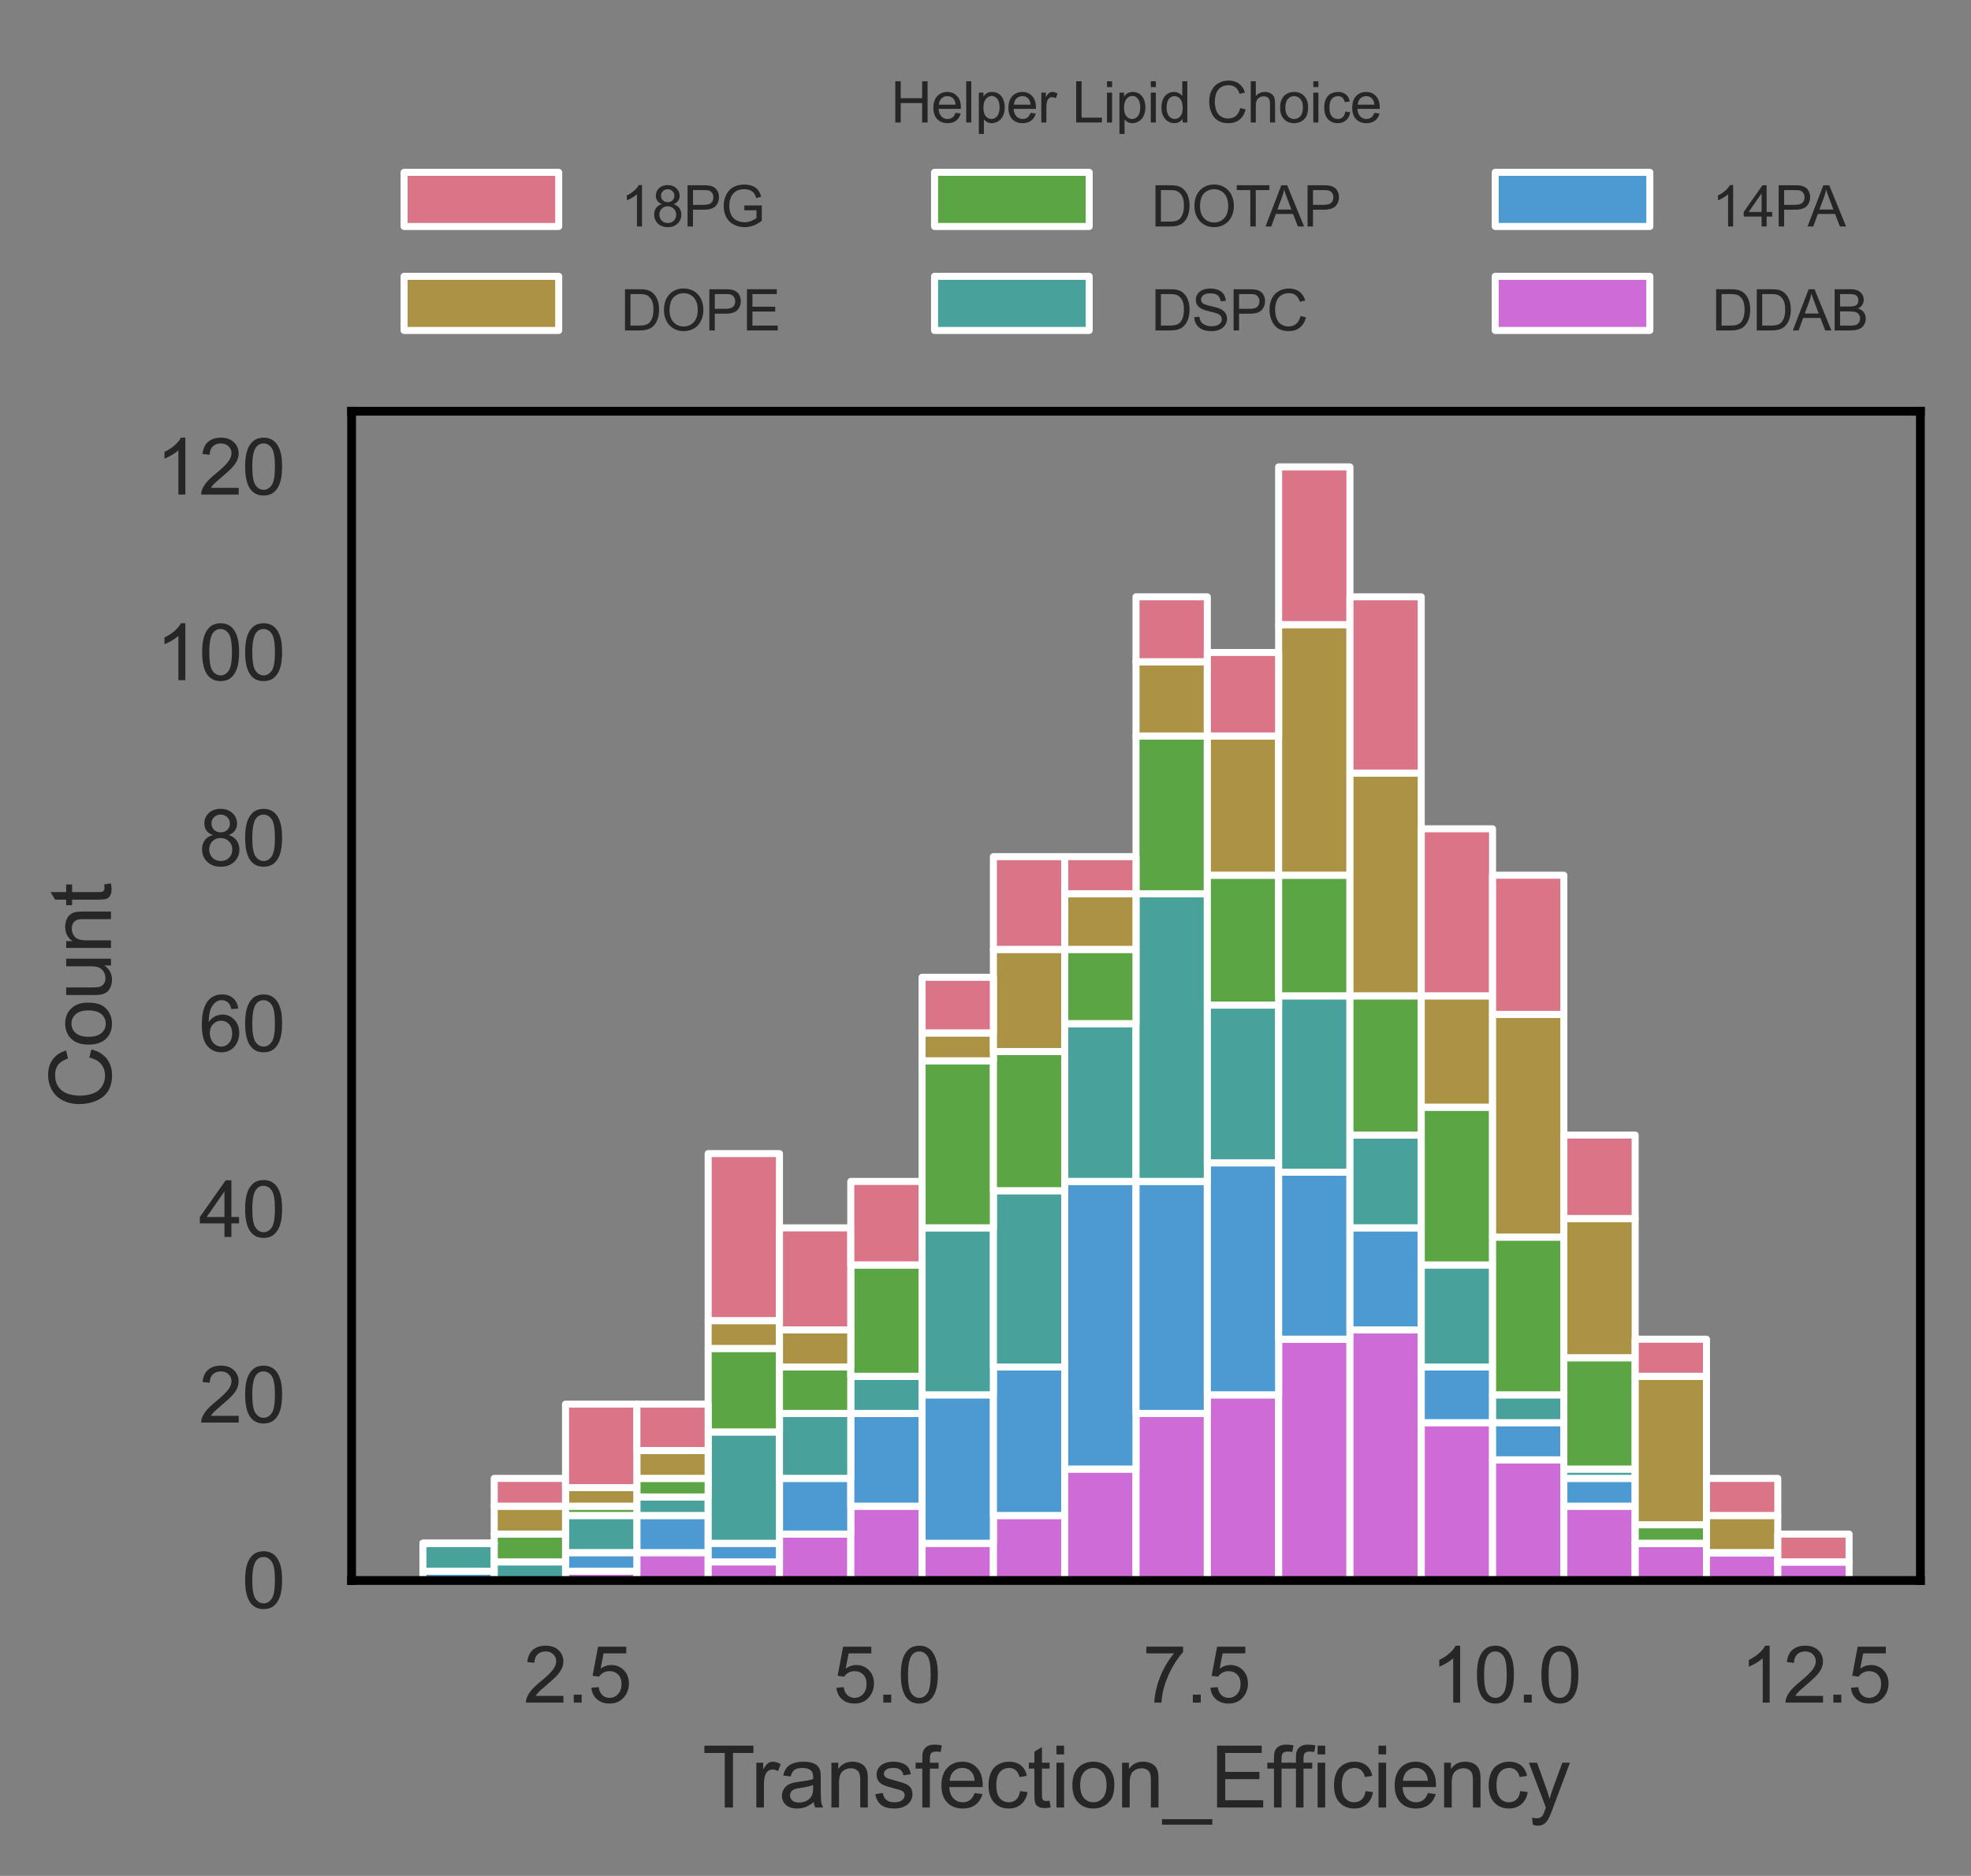 <?xml version="1.0" encoding="utf-8" standalone="no"?>
<!DOCTYPE svg PUBLIC "-//W3C//DTD SVG 1.1//EN"
  "http://www.w3.org/Graphics/SVG/1.1/DTD/svg11.dtd">
<svg xmlns:xlink="http://www.w3.org/1999/xlink" width="280.425pt" height="266.835pt" viewBox="0 0 280.425 266.835" xmlns="http://www.w3.org/2000/svg" version="1.1">
 <rect x="0" y="0" width="280.425" height="266.835" fill="#808080" stroke="none"/>
 <defs>
  <style type="text/css">*{stroke-linejoin: round; stroke-linecap: butt}</style>
 </defs>
 <g id="figure_1">
  <g id="patch_1">
   <path d="M 0 266.835 
L 280.425 266.835 
L 280.425 0 
L 0 0 
L 0 266.835 
z
" style="fill: none"/>
  </g>
  <g id="axes_1">
   <g id="patch_2">
    <path d="M 50.025 224.814 
L 273.225 224.814 
L 273.225 58.494 
L 50.025 58.494 
L 50.025 224.814 
z
" style="fill: none"/>
   </g>
   <g id="matplotlib.axis_1">
    <g id="xtick_1">
     <g id="text_1">
      <!-- 2.5 -->
      <g style="fill: #262626" transform="translate(74.492 242.187) scale(0.11 -0.11)">
       <defs>
        <path id="ArialMT-32" d="M 3222 541 
L 3222 0 
L 194 0 
Q 188 203 259 391 
Q 375 700 629 1000 
Q 884 1300 1366 1694 
Q 2113 2306 2375 2664 
Q 2638 3022 2638 3341 
Q 2638 3675 2398 3904 
Q 2159 4134 1775 4134 
Q 1369 4134 1125 3890 
Q 881 3647 878 3216 
L 300 3275 
Q 359 3922 746 4261 
Q 1134 4600 1788 4600 
Q 2447 4600 2831 4234 
Q 3216 3869 3216 3328 
Q 3216 3053 3103 2787 
Q 2991 2522 2730 2228 
Q 2469 1934 1863 1422 
Q 1356 997 1212 845 
Q 1069 694 975 541 
L 3222 541 
z
" transform="scale(0.016)"/>
        <path id="ArialMT-2e" d="M 581 0 
L 581 641 
L 1222 641 
L 1222 0 
L 581 0 
z
" transform="scale(0.016)"/>
        <path id="ArialMT-35" d="M 266 1200 
L 856 1250 
Q 922 819 1161 601 
Q 1400 384 1738 384 
Q 2144 384 2425 690 
Q 2706 997 2706 1503 
Q 2706 1984 2436 2262 
Q 2166 2541 1728 2541 
Q 1456 2541 1237 2417 
Q 1019 2294 894 2097 
L 366 2166 
L 809 4519 
L 3088 4519 
L 3088 3981 
L 1259 3981 
L 1013 2750 
Q 1425 3038 1878 3038 
Q 2478 3038 2890 2622 
Q 3303 2206 3303 1553 
Q 3303 931 2941 478 
Q 2500 -78 1738 -78 
Q 1113 -78 717 272 
Q 322 622 266 1200 
z
" transform="scale(0.016)"/>
       </defs>
       <use xlink:href="#ArialMT-32"/>
       <use xlink:href="#ArialMT-2e" x="55.615"/>
       <use xlink:href="#ArialMT-35" x="83.398"/>
      </g>
     </g>
    </g>
    <g id="xtick_2">
     <g id="text_2">
      <!-- 5.0 -->
      <g style="fill: #262626" transform="translate(118.53 242.187) scale(0.11 -0.11)">
       <defs>
        <path id="ArialMT-30" d="M 266 2259 
Q 266 3072 433 3567 
Q 600 4063 929 4331 
Q 1259 4600 1759 4600 
Q 2128 4600 2406 4451 
Q 2684 4303 2865 4023 
Q 3047 3744 3150 3342 
Q 3253 2941 3253 2259 
Q 3253 1453 3087 958 
Q 2922 463 2592 192 
Q 2263 -78 1759 -78 
Q 1097 -78 719 397 
Q 266 969 266 2259 
z
M 844 2259 
Q 844 1131 1108 757 
Q 1372 384 1759 384 
Q 2147 384 2411 759 
Q 2675 1134 2675 2259 
Q 2675 3391 2411 3762 
Q 2147 4134 1753 4134 
Q 1366 4134 1134 3806 
Q 844 3388 844 2259 
z
" transform="scale(0.016)"/>
       </defs>
       <use xlink:href="#ArialMT-35"/>
       <use xlink:href="#ArialMT-2e" x="55.615"/>
       <use xlink:href="#ArialMT-30" x="83.398"/>
      </g>
     </g>
    </g>
    <g id="xtick_3">
     <g id="text_3">
      <!-- 7.5 -->
      <g style="fill: #262626" transform="translate(162.568 242.187) scale(0.11 -0.11)">
       <defs>
        <path id="ArialMT-37" d="M 303 3981 
L 303 4522 
L 3269 4522 
L 3269 4084 
Q 2831 3619 2401 2847 
Q 1972 2075 1738 1259 
Q 1569 684 1522 0 
L 944 0 
Q 953 541 1156 1306 
Q 1359 2072 1739 2783 
Q 2119 3494 2547 3981 
L 303 3981 
z
" transform="scale(0.016)"/>
       </defs>
       <use xlink:href="#ArialMT-37"/>
       <use xlink:href="#ArialMT-2e" x="55.615"/>
       <use xlink:href="#ArialMT-35" x="83.398"/>
      </g>
     </g>
    </g>
    <g id="xtick_4">
     <g id="text_4">
      <!-- 10.0 -->
      <g style="fill: #262626" transform="translate(203.547 242.187) scale(0.11 -0.11)">
       <defs>
        <path id="ArialMT-31" d="M 2384 0 
L 1822 0 
L 1822 3584 
Q 1619 3391 1289 3197 
Q 959 3003 697 2906 
L 697 3450 
Q 1169 3672 1522 3987 
Q 1875 4303 2022 4600 
L 2384 4600 
L 2384 0 
z
" transform="scale(0.016)"/>
       </defs>
       <use xlink:href="#ArialMT-31"/>
       <use xlink:href="#ArialMT-30" x="55.615"/>
       <use xlink:href="#ArialMT-2e" x="111.23"/>
       <use xlink:href="#ArialMT-30" x="139.014"/>
      </g>
     </g>
    </g>
    <g id="xtick_5">
     <g id="text_5">
      <!-- 12.5 -->
      <g style="fill: #262626" transform="translate(247.585 242.187) scale(0.11 -0.11)">
       <use xlink:href="#ArialMT-31"/>
       <use xlink:href="#ArialMT-32" x="55.615"/>
       <use xlink:href="#ArialMT-2e" x="111.23"/>
       <use xlink:href="#ArialMT-35" x="139.014"/>
      </g>
     </g>
    </g>
    <g id="text_6">
     <!-- Transfection_Efficiency -->
     <g style="fill: #262626" transform="translate(99.931 257.109) scale(0.12 -0.12)">
      <defs>
       <path id="ArialMT-54" d="M 1659 0 
L 1659 4041 
L 150 4041 
L 150 4581 
L 3781 4581 
L 3781 4041 
L 2266 4041 
L 2266 0 
L 1659 0 
z
" transform="scale(0.016)"/>
       <path id="ArialMT-72" d="M 416 0 
L 416 3319 
L 922 3319 
L 922 2816 
Q 1116 3169 1280 3281 
Q 1444 3394 1641 3394 
Q 1925 3394 2219 3213 
L 2025 2691 
Q 1819 2813 1613 2813 
Q 1428 2813 1281 2702 
Q 1134 2591 1072 2394 
Q 978 2094 978 1738 
L 978 0 
L 416 0 
z
" transform="scale(0.016)"/>
       <path id="ArialMT-61" d="M 2588 409 
Q 2275 144 1986 34 
Q 1697 -75 1366 -75 
Q 819 -75 525 192 
Q 231 459 231 875 
Q 231 1119 342 1320 
Q 453 1522 633 1644 
Q 813 1766 1038 1828 
Q 1203 1872 1538 1913 
Q 2219 1994 2541 2106 
Q 2544 2222 2544 2253 
Q 2544 2597 2384 2738 
Q 2169 2928 1744 2928 
Q 1347 2928 1158 2789 
Q 969 2650 878 2297 
L 328 2372 
Q 403 2725 575 2942 
Q 747 3159 1072 3276 
Q 1397 3394 1825 3394 
Q 2250 3394 2515 3294 
Q 2781 3194 2906 3042 
Q 3031 2891 3081 2659 
Q 3109 2516 3109 2141 
L 3109 1391 
Q 3109 606 3145 398 
Q 3181 191 3288 0 
L 2700 0 
Q 2613 175 2588 409 
z
M 2541 1666 
Q 2234 1541 1622 1453 
Q 1275 1403 1131 1340 
Q 988 1278 909 1158 
Q 831 1038 831 891 
Q 831 666 1001 516 
Q 1172 366 1500 366 
Q 1825 366 2078 508 
Q 2331 650 2450 897 
Q 2541 1088 2541 1459 
L 2541 1666 
z
" transform="scale(0.016)"/>
       <path id="ArialMT-6e" d="M 422 0 
L 422 3319 
L 928 3319 
L 928 2847 
Q 1294 3394 1984 3394 
Q 2284 3394 2536 3286 
Q 2788 3178 2913 3003 
Q 3038 2828 3088 2588 
Q 3119 2431 3119 2041 
L 3119 0 
L 2556 0 
L 2556 2019 
Q 2556 2363 2490 2533 
Q 2425 2703 2258 2804 
Q 2091 2906 1866 2906 
Q 1506 2906 1245 2678 
Q 984 2450 984 1813 
L 984 0 
L 422 0 
z
" transform="scale(0.016)"/>
       <path id="ArialMT-73" d="M 197 991 
L 753 1078 
Q 800 744 1014 566 
Q 1228 388 1613 388 
Q 2000 388 2187 545 
Q 2375 703 2375 916 
Q 2375 1106 2209 1216 
Q 2094 1291 1634 1406 
Q 1016 1563 777 1677 
Q 538 1791 414 1992 
Q 291 2194 291 2438 
Q 291 2659 392 2848 
Q 494 3038 669 3163 
Q 800 3259 1026 3326 
Q 1253 3394 1513 3394 
Q 1903 3394 2198 3281 
Q 2494 3169 2634 2976 
Q 2775 2784 2828 2463 
L 2278 2388 
Q 2241 2644 2061 2787 
Q 1881 2931 1553 2931 
Q 1166 2931 1000 2803 
Q 834 2675 834 2503 
Q 834 2394 903 2306 
Q 972 2216 1119 2156 
Q 1203 2125 1616 2013 
Q 2213 1853 2448 1751 
Q 2684 1650 2818 1456 
Q 2953 1263 2953 975 
Q 2953 694 2789 445 
Q 2625 197 2315 61 
Q 2006 -75 1616 -75 
Q 969 -75 630 194 
Q 291 463 197 991 
z
" transform="scale(0.016)"/>
       <path id="ArialMT-66" d="M 556 0 
L 556 2881 
L 59 2881 
L 59 3319 
L 556 3319 
L 556 3672 
Q 556 4006 616 4169 
Q 697 4388 901 4523 
Q 1106 4659 1475 4659 
Q 1713 4659 2000 4603 
L 1916 4113 
Q 1741 4144 1584 4144 
Q 1328 4144 1222 4034 
Q 1116 3925 1116 3625 
L 1116 3319 
L 1763 3319 
L 1763 2881 
L 1116 2881 
L 1116 0 
L 556 0 
z
" transform="scale(0.016)"/>
       <path id="ArialMT-65" d="M 2694 1069 
L 3275 997 
Q 3138 488 2766 206 
Q 2394 -75 1816 -75 
Q 1088 -75 661 373 
Q 234 822 234 1631 
Q 234 2469 665 2931 
Q 1097 3394 1784 3394 
Q 2450 3394 2872 2941 
Q 3294 2488 3294 1666 
Q 3294 1616 3291 1516 
L 816 1516 
Q 847 969 1125 678 
Q 1403 388 1819 388 
Q 2128 388 2347 550 
Q 2566 713 2694 1069 
z
M 847 1978 
L 2700 1978 
Q 2663 2397 2488 2606 
Q 2219 2931 1791 2931 
Q 1403 2931 1139 2672 
Q 875 2413 847 1978 
z
" transform="scale(0.016)"/>
       <path id="ArialMT-63" d="M 2588 1216 
L 3141 1144 
Q 3050 572 2676 248 
Q 2303 -75 1759 -75 
Q 1078 -75 664 370 
Q 250 816 250 1647 
Q 250 2184 428 2587 
Q 606 2991 970 3192 
Q 1334 3394 1763 3394 
Q 2303 3394 2647 3120 
Q 2991 2847 3088 2344 
L 2541 2259 
Q 2463 2594 2264 2762 
Q 2066 2931 1784 2931 
Q 1359 2931 1093 2626 
Q 828 2322 828 1663 
Q 828 994 1084 691 
Q 1341 388 1753 388 
Q 2084 388 2306 591 
Q 2528 794 2588 1216 
z
" transform="scale(0.016)"/>
       <path id="ArialMT-74" d="M 1650 503 
L 1731 6 
Q 1494 -44 1306 -44 
Q 1000 -44 831 53 
Q 663 150 594 308 
Q 525 466 525 972 
L 525 2881 
L 113 2881 
L 113 3319 
L 525 3319 
L 525 4141 
L 1084 4478 
L 1084 3319 
L 1650 3319 
L 1650 2881 
L 1084 2881 
L 1084 941 
Q 1084 700 1114 631 
Q 1144 563 1211 522 
Q 1278 481 1403 481 
Q 1497 481 1650 503 
z
" transform="scale(0.016)"/>
       <path id="ArialMT-69" d="M 425 3934 
L 425 4581 
L 988 4581 
L 988 3934 
L 425 3934 
z
M 425 0 
L 425 3319 
L 988 3319 
L 988 0 
L 425 0 
z
" transform="scale(0.016)"/>
       <path id="ArialMT-6f" d="M 213 1659 
Q 213 2581 725 3025 
Q 1153 3394 1769 3394 
Q 2453 3394 2887 2945 
Q 3322 2497 3322 1706 
Q 3322 1066 3130 698 
Q 2938 331 2570 128 
Q 2203 -75 1769 -75 
Q 1072 -75 642 372 
Q 213 819 213 1659 
z
M 791 1659 
Q 791 1022 1069 705 
Q 1347 388 1769 388 
Q 2188 388 2466 706 
Q 2744 1025 2744 1678 
Q 2744 2294 2464 2611 
Q 2184 2928 1769 2928 
Q 1347 2928 1069 2612 
Q 791 2297 791 1659 
z
" transform="scale(0.016)"/>
       <path id="ArialMT-5f" d="M -97 -1272 
L -97 -866 
L 3631 -866 
L 3631 -1272 
L -97 -1272 
z
" transform="scale(0.016)"/>
       <path id="ArialMT-45" d="M 506 0 
L 506 4581 
L 3819 4581 
L 3819 4041 
L 1113 4041 
L 1113 2638 
L 3647 2638 
L 3647 2100 
L 1113 2100 
L 1113 541 
L 3925 541 
L 3925 0 
L 506 0 
z
" transform="scale(0.016)"/>
       <path id="ArialMT-79" d="M 397 -1278 
L 334 -750 
Q 519 -800 656 -800 
Q 844 -800 956 -737 
Q 1069 -675 1141 -563 
Q 1194 -478 1313 -144 
Q 1328 -97 1363 -6 
L 103 3319 
L 709 3319 
L 1400 1397 
Q 1534 1031 1641 628 
Q 1738 1016 1872 1384 
L 2581 3319 
L 3144 3319 
L 1881 -56 
Q 1678 -603 1566 -809 
Q 1416 -1088 1222 -1217 
Q 1028 -1347 759 -1347 
Q 597 -1347 397 -1278 
z
" transform="scale(0.016)"/>
      </defs>
      <use xlink:href="#ArialMT-54"/>
      <use xlink:href="#ArialMT-72" x="57.334"/>
      <use xlink:href="#ArialMT-61" x="90.635"/>
      <use xlink:href="#ArialMT-6e" x="146.25"/>
      <use xlink:href="#ArialMT-73" x="201.865"/>
      <use xlink:href="#ArialMT-66" x="251.865"/>
      <use xlink:href="#ArialMT-65" x="279.648"/>
      <use xlink:href="#ArialMT-63" x="335.264"/>
      <use xlink:href="#ArialMT-74" x="385.264"/>
      <use xlink:href="#ArialMT-69" x="413.047"/>
      <use xlink:href="#ArialMT-6f" x="435.264"/>
      <use xlink:href="#ArialMT-6e" x="490.879"/>
      <use xlink:href="#ArialMT-5f" x="546.494"/>
      <use xlink:href="#ArialMT-45" x="602.109"/>
      <use xlink:href="#ArialMT-66" x="668.809"/>
      <use xlink:href="#ArialMT-66" x="694.842"/>
      <use xlink:href="#ArialMT-69" x="722.625"/>
      <use xlink:href="#ArialMT-63" x="744.842"/>
      <use xlink:href="#ArialMT-69" x="794.842"/>
      <use xlink:href="#ArialMT-65" x="817.059"/>
      <use xlink:href="#ArialMT-6e" x="872.674"/>
      <use xlink:href="#ArialMT-63" x="928.289"/>
      <use xlink:href="#ArialMT-79" x="978.289"/>
     </g>
    </g>
   </g>
   <g id="matplotlib.axis_2">
    <g id="ytick_1">
     <g id="text_7">
      <!-- 0 -->
      <g style="fill: #262626" transform="translate(34.408 228.751) scale(0.11 -0.11)">
       <use xlink:href="#ArialMT-30"/>
      </g>
     </g>
    </g>
    <g id="ytick_2">
     <g id="text_8">
      <!-- 20 -->
      <g style="fill: #262626" transform="translate(28.291 202.351) scale(0.11 -0.11)">
       <use xlink:href="#ArialMT-32"/>
       <use xlink:href="#ArialMT-30" x="55.615"/>
      </g>
     </g>
    </g>
    <g id="ytick_3">
     <g id="text_9">
      <!-- 40 -->
      <g style="fill: #262626" transform="translate(28.291 175.951) scale(0.11 -0.11)">
       <defs>
        <path id="ArialMT-34" d="M 2069 0 
L 2069 1097 
L 81 1097 
L 81 1613 
L 2172 4581 
L 2631 4581 
L 2631 1613 
L 3250 1613 
L 3250 1097 
L 2631 1097 
L 2631 0 
L 2069 0 
z
M 2069 1613 
L 2069 3678 
L 634 1613 
L 2069 1613 
z
" transform="scale(0.016)"/>
       </defs>
       <use xlink:href="#ArialMT-34"/>
       <use xlink:href="#ArialMT-30" x="55.615"/>
      </g>
     </g>
    </g>
    <g id="ytick_4">
     <g id="text_10">
      <!-- 60 -->
      <g style="fill: #262626" transform="translate(28.291 149.551) scale(0.11 -0.11)">
       <defs>
        <path id="ArialMT-36" d="M 3184 3459 
L 2625 3416 
Q 2550 3747 2413 3897 
Q 2184 4138 1850 4138 
Q 1581 4138 1378 3988 
Q 1113 3794 959 3422 
Q 806 3050 800 2363 
Q 1003 2672 1297 2822 
Q 1591 2972 1913 2972 
Q 2475 2972 2870 2558 
Q 3266 2144 3266 1488 
Q 3266 1056 3080 686 
Q 2894 316 2569 119 
Q 2244 -78 1831 -78 
Q 1128 -78 684 439 
Q 241 956 241 2144 
Q 241 3472 731 4075 
Q 1159 4600 1884 4600 
Q 2425 4600 2770 4297 
Q 3116 3994 3184 3459 
z
M 888 1484 
Q 888 1194 1011 928 
Q 1134 663 1356 523 
Q 1578 384 1822 384 
Q 2178 384 2434 671 
Q 2691 959 2691 1453 
Q 2691 1928 2437 2201 
Q 2184 2475 1800 2475 
Q 1419 2475 1153 2201 
Q 888 1928 888 1484 
z
" transform="scale(0.016)"/>
       </defs>
       <use xlink:href="#ArialMT-36"/>
       <use xlink:href="#ArialMT-30" x="55.615"/>
      </g>
     </g>
    </g>
    <g id="ytick_5">
     <g id="text_11">
      <!-- 80 -->
      <g style="fill: #262626" transform="translate(28.291 123.151) scale(0.11 -0.11)">
       <defs>
        <path id="ArialMT-38" d="M 1131 2484 
Q 781 2613 612 2850 
Q 444 3088 444 3419 
Q 444 3919 803 4259 
Q 1163 4600 1759 4600 
Q 2359 4600 2725 4251 
Q 3091 3903 3091 3403 
Q 3091 3084 2923 2848 
Q 2756 2613 2416 2484 
Q 2838 2347 3058 2040 
Q 3278 1734 3278 1309 
Q 3278 722 2862 322 
Q 2447 -78 1769 -78 
Q 1091 -78 675 323 
Q 259 725 259 1325 
Q 259 1772 486 2073 
Q 713 2375 1131 2484 
z
M 1019 3438 
Q 1019 3113 1228 2906 
Q 1438 2700 1772 2700 
Q 2097 2700 2305 2904 
Q 2513 3109 2513 3406 
Q 2513 3716 2298 3927 
Q 2084 4138 1766 4138 
Q 1444 4138 1231 3931 
Q 1019 3725 1019 3438 
z
M 838 1322 
Q 838 1081 952 856 
Q 1066 631 1291 507 
Q 1516 384 1775 384 
Q 2178 384 2440 643 
Q 2703 903 2703 1303 
Q 2703 1709 2433 1975 
Q 2163 2241 1756 2241 
Q 1359 2241 1098 1978 
Q 838 1716 838 1322 
z
" transform="scale(0.016)"/>
       </defs>
       <use xlink:href="#ArialMT-38"/>
       <use xlink:href="#ArialMT-30" x="55.615"/>
      </g>
     </g>
    </g>
    <g id="ytick_6">
     <g id="text_12">
      <!-- 100 -->
      <g style="fill: #262626" transform="translate(22.174 96.751) scale(0.11 -0.11)">
       <use xlink:href="#ArialMT-31"/>
       <use xlink:href="#ArialMT-30" x="55.615"/>
       <use xlink:href="#ArialMT-30" x="111.23"/>
      </g>
     </g>
    </g>
    <g id="ytick_7">
     <g id="text_13">
      <!-- 120 -->
      <g style="fill: #262626" transform="translate(22.174 70.351) scale(0.11 -0.11)">
       <use xlink:href="#ArialMT-31"/>
       <use xlink:href="#ArialMT-32" x="55.615"/>
       <use xlink:href="#ArialMT-30" x="111.23"/>
      </g>
     </g>
    </g>
    <g id="text_14">
     <!-- Count -->
     <g style="fill: #262626" transform="translate(15.789 157.663) rotate(-90) scale(0.12 -0.12)">
      <defs>
       <path id="ArialMT-43" d="M 3763 1606 
L 4369 1453 
Q 4178 706 3683 314 
Q 3188 -78 2472 -78 
Q 1731 -78 1267 223 
Q 803 525 561 1097 
Q 319 1669 319 2325 
Q 319 3041 592 3573 
Q 866 4106 1370 4382 
Q 1875 4659 2481 4659 
Q 3169 4659 3637 4309 
Q 4106 3959 4291 3325 
L 3694 3184 
Q 3534 3684 3231 3912 
Q 2928 4141 2469 4141 
Q 1941 4141 1586 3887 
Q 1231 3634 1087 3207 
Q 944 2781 944 2328 
Q 944 1744 1114 1308 
Q 1284 872 1643 656 
Q 2003 441 2422 441 
Q 2931 441 3284 734 
Q 3638 1028 3763 1606 
z
" transform="scale(0.016)"/>
       <path id="ArialMT-75" d="M 2597 0 
L 2597 488 
Q 2209 -75 1544 -75 
Q 1250 -75 995 37 
Q 741 150 617 320 
Q 494 491 444 738 
Q 409 903 409 1263 
L 409 3319 
L 972 3319 
L 972 1478 
Q 972 1038 1006 884 
Q 1059 663 1231 536 
Q 1403 409 1656 409 
Q 1909 409 2131 539 
Q 2353 669 2445 892 
Q 2538 1116 2538 1541 
L 2538 3319 
L 3100 3319 
L 3100 0 
L 2597 0 
z
" transform="scale(0.016)"/>
      </defs>
      <use xlink:href="#ArialMT-43"/>
      <use xlink:href="#ArialMT-6f" x="72.217"/>
      <use xlink:href="#ArialMT-75" x="127.832"/>
      <use xlink:href="#ArialMT-6e" x="183.447"/>
      <use xlink:href="#ArialMT-74" x="239.062"/>
     </g>
    </g>
   </g>
   <g id="patch_3">
    <path d="M 60.171 224.814 
L 70.316 224.814 
L 70.316 224.814 
L 60.171 224.814 
z
" clip-path="url(#p1575bb6c86)" style="fill: #e866f4; fill-opacity: 0.75; stroke: #ffffff; stroke-linejoin: miter"/>
   </g>
   <g id="patch_4">
    <path d="M 70.316 224.814 
L 80.462 224.814 
L 80.462 224.814 
L 70.316 224.814 
z
" clip-path="url(#p1575bb6c86)" style="fill: #e866f4; fill-opacity: 0.75; stroke: #ffffff; stroke-linejoin: miter"/>
   </g>
   <g id="patch_5">
    <path d="M 80.462 224.814 
L 90.607 224.814 
L 90.607 223.494 
L 80.462 223.494 
z
" clip-path="url(#p1575bb6c86)" style="fill: #e866f4; fill-opacity: 0.75; stroke: #ffffff; stroke-linejoin: miter"/>
   </g>
   <g id="patch_6">
    <path d="M 90.607 224.814 
L 100.753 224.814 
L 100.753 220.854 
L 90.607 220.854 
z
" clip-path="url(#p1575bb6c86)" style="fill: #e866f4; fill-opacity: 0.75; stroke: #ffffff; stroke-linejoin: miter"/>
   </g>
   <g id="patch_7">
    <path d="M 100.753 224.814 
L 110.898 224.814 
L 110.898 222.174 
L 100.753 222.174 
z
" clip-path="url(#p1575bb6c86)" style="fill: #e866f4; fill-opacity: 0.75; stroke: #ffffff; stroke-linejoin: miter"/>
   </g>
   <g id="patch_8">
    <path d="M 110.898 224.814 
L 121.044 224.814 
L 121.044 218.214 
L 110.898 218.214 
z
" clip-path="url(#p1575bb6c86)" style="fill: #e866f4; fill-opacity: 0.75; stroke: #ffffff; stroke-linejoin: miter"/>
   </g>
   <g id="patch_9">
    <path d="M 121.044 224.814 
L 131.189 224.814 
L 131.189 214.254 
L 121.044 214.254 
z
" clip-path="url(#p1575bb6c86)" style="fill: #e866f4; fill-opacity: 0.75; stroke: #ffffff; stroke-linejoin: miter"/>
   </g>
   <g id="patch_10">
    <path d="M 131.189 224.814 
L 141.335 224.814 
L 141.335 219.534 
L 131.189 219.534 
z
" clip-path="url(#p1575bb6c86)" style="fill: #e866f4; fill-opacity: 0.75; stroke: #ffffff; stroke-linejoin: miter"/>
   </g>
   <g id="patch_11">
    <path d="M 141.335 224.814 
L 151.48 224.814 
L 151.48 215.574 
L 141.335 215.574 
z
" clip-path="url(#p1575bb6c86)" style="fill: #e866f4; fill-opacity: 0.75; stroke: #ffffff; stroke-linejoin: miter"/>
   </g>
   <g id="patch_12">
    <path d="M 151.48 224.814 
L 161.625 224.814 
L 161.625 208.974 
L 151.48 208.974 
z
" clip-path="url(#p1575bb6c86)" style="fill: #e866f4; fill-opacity: 0.75; stroke: #ffffff; stroke-linejoin: miter"/>
   </g>
   <g id="patch_13">
    <path d="M 161.625 224.814 
L 171.771 224.814 
L 171.771 201.054 
L 161.625 201.054 
z
" clip-path="url(#p1575bb6c86)" style="fill: #e866f4; fill-opacity: 0.75; stroke: #ffffff; stroke-linejoin: miter"/>
   </g>
   <g id="patch_14">
    <path d="M 171.771 224.814 
L 181.916 224.814 
L 181.916 198.414 
L 171.771 198.414 
z
" clip-path="url(#p1575bb6c86)" style="fill: #e866f4; fill-opacity: 0.75; stroke: #ffffff; stroke-linejoin: miter"/>
   </g>
   <g id="patch_15">
    <path d="M 181.916 224.814 
L 192.062 224.814 
L 192.062 190.494 
L 181.916 190.494 
z
" clip-path="url(#p1575bb6c86)" style="fill: #e866f4; fill-opacity: 0.75; stroke: #ffffff; stroke-linejoin: miter"/>
   </g>
   <g id="patch_16">
    <path d="M 192.062 224.814 
L 202.207 224.814 
L 202.207 189.174 
L 192.062 189.174 
z
" clip-path="url(#p1575bb6c86)" style="fill: #e866f4; fill-opacity: 0.75; stroke: #ffffff; stroke-linejoin: miter"/>
   </g>
   <g id="patch_17">
    <path d="M 202.207 224.814 
L 212.353 224.814 
L 212.353 202.374 
L 202.207 202.374 
z
" clip-path="url(#p1575bb6c86)" style="fill: #e866f4; fill-opacity: 0.75; stroke: #ffffff; stroke-linejoin: miter"/>
   </g>
   <g id="patch_18">
    <path d="M 212.353 224.814 
L 222.498 224.814 
L 222.498 207.654 
L 212.353 207.654 
z
" clip-path="url(#p1575bb6c86)" style="fill: #e866f4; fill-opacity: 0.75; stroke: #ffffff; stroke-linejoin: miter"/>
   </g>
   <g id="patch_19">
    <path d="M 222.498 224.814 
L 232.644 224.814 
L 232.644 214.254 
L 222.498 214.254 
z
" clip-path="url(#p1575bb6c86)" style="fill: #e866f4; fill-opacity: 0.75; stroke: #ffffff; stroke-linejoin: miter"/>
   </g>
   <g id="patch_20">
    <path d="M 232.644 224.814 
L 242.789 224.814 
L 242.789 219.534 
L 232.644 219.534 
z
" clip-path="url(#p1575bb6c86)" style="fill: #e866f4; fill-opacity: 0.75; stroke: #ffffff; stroke-linejoin: miter"/>
   </g>
   <g id="patch_21">
    <path d="M 242.789 224.814 
L 252.935 224.814 
L 252.935 220.854 
L 242.789 220.854 
z
" clip-path="url(#p1575bb6c86)" style="fill: #e866f4; fill-opacity: 0.75; stroke: #ffffff; stroke-linejoin: miter"/>
   </g>
   <g id="patch_22">
    <path d="M 252.935 224.814 
L 263.08 224.814 
L 263.08 222.174 
L 252.935 222.174 
z
" clip-path="url(#p1575bb6c86)" style="fill: #e866f4; fill-opacity: 0.75; stroke: #ffffff; stroke-linejoin: miter"/>
   </g>
   <g id="patch_23">
    <path d="M 60.171 224.814 
L 70.316 224.814 
L 70.316 223.494 
L 60.171 223.494 
z
" clip-path="url(#p1575bb6c86)" style="fill: #3ba3ec; fill-opacity: 0.75; stroke: #ffffff; stroke-linejoin: miter"/>
   </g>
   <g id="patch_24">
    <path d="M 70.316 224.814 
L 80.462 224.814 
L 80.462 224.814 
L 70.316 224.814 
z
" clip-path="url(#p1575bb6c86)" style="fill: #3ba3ec; fill-opacity: 0.75; stroke: #ffffff; stroke-linejoin: miter"/>
   </g>
   <g id="patch_25">
    <path d="M 80.462 223.494 
L 90.607 223.494 
L 90.607 220.854 
L 80.462 220.854 
z
" clip-path="url(#p1575bb6c86)" style="fill: #3ba3ec; fill-opacity: 0.75; stroke: #ffffff; stroke-linejoin: miter"/>
   </g>
   <g id="patch_26">
    <path d="M 90.607 220.854 
L 100.753 220.854 
L 100.753 215.574 
L 90.607 215.574 
z
" clip-path="url(#p1575bb6c86)" style="fill: #3ba3ec; fill-opacity: 0.75; stroke: #ffffff; stroke-linejoin: miter"/>
   </g>
   <g id="patch_27">
    <path d="M 100.753 222.174 
L 110.898 222.174 
L 110.898 219.534 
L 100.753 219.534 
z
" clip-path="url(#p1575bb6c86)" style="fill: #3ba3ec; fill-opacity: 0.75; stroke: #ffffff; stroke-linejoin: miter"/>
   </g>
   <g id="patch_28">
    <path d="M 110.898 218.214 
L 121.044 218.214 
L 121.044 210.294 
L 110.898 210.294 
z
" clip-path="url(#p1575bb6c86)" style="fill: #3ba3ec; fill-opacity: 0.75; stroke: #ffffff; stroke-linejoin: miter"/>
   </g>
   <g id="patch_29">
    <path d="M 121.044 214.254 
L 131.189 214.254 
L 131.189 201.054 
L 121.044 201.054 
z
" clip-path="url(#p1575bb6c86)" style="fill: #3ba3ec; fill-opacity: 0.75; stroke: #ffffff; stroke-linejoin: miter"/>
   </g>
   <g id="patch_30">
    <path d="M 131.189 219.534 
L 141.335 219.534 
L 141.335 198.414 
L 131.189 198.414 
z
" clip-path="url(#p1575bb6c86)" style="fill: #3ba3ec; fill-opacity: 0.75; stroke: #ffffff; stroke-linejoin: miter"/>
   </g>
   <g id="patch_31">
    <path d="M 141.335 215.574 
L 151.48 215.574 
L 151.48 194.454 
L 141.335 194.454 
z
" clip-path="url(#p1575bb6c86)" style="fill: #3ba3ec; fill-opacity: 0.75; stroke: #ffffff; stroke-linejoin: miter"/>
   </g>
   <g id="patch_32">
    <path d="M 151.48 208.974 
L 161.625 208.974 
L 161.625 168.054 
L 151.48 168.054 
z
" clip-path="url(#p1575bb6c86)" style="fill: #3ba3ec; fill-opacity: 0.75; stroke: #ffffff; stroke-linejoin: miter"/>
   </g>
   <g id="patch_33">
    <path d="M 161.625 201.054 
L 171.771 201.054 
L 171.771 168.054 
L 161.625 168.054 
z
" clip-path="url(#p1575bb6c86)" style="fill: #3ba3ec; fill-opacity: 0.75; stroke: #ffffff; stroke-linejoin: miter"/>
   </g>
   <g id="patch_34">
    <path d="M 171.771 198.414 
L 181.916 198.414 
L 181.916 165.414 
L 171.771 165.414 
z
" clip-path="url(#p1575bb6c86)" style="fill: #3ba3ec; fill-opacity: 0.75; stroke: #ffffff; stroke-linejoin: miter"/>
   </g>
   <g id="patch_35">
    <path d="M 181.916 190.494 
L 192.062 190.494 
L 192.062 166.734 
L 181.916 166.734 
z
" clip-path="url(#p1575bb6c86)" style="fill: #3ba3ec; fill-opacity: 0.75; stroke: #ffffff; stroke-linejoin: miter"/>
   </g>
   <g id="patch_36">
    <path d="M 192.062 189.174 
L 202.207 189.174 
L 202.207 174.654 
L 192.062 174.654 
z
" clip-path="url(#p1575bb6c86)" style="fill: #3ba3ec; fill-opacity: 0.75; stroke: #ffffff; stroke-linejoin: miter"/>
   </g>
   <g id="patch_37">
    <path d="M 202.207 202.374 
L 212.353 202.374 
L 212.353 194.454 
L 202.207 194.454 
z
" clip-path="url(#p1575bb6c86)" style="fill: #3ba3ec; fill-opacity: 0.75; stroke: #ffffff; stroke-linejoin: miter"/>
   </g>
   <g id="patch_38">
    <path d="M 212.353 207.654 
L 222.498 207.654 
L 222.498 202.374 
L 212.353 202.374 
z
" clip-path="url(#p1575bb6c86)" style="fill: #3ba3ec; fill-opacity: 0.75; stroke: #ffffff; stroke-linejoin: miter"/>
   </g>
   <g id="patch_39">
    <path d="M 222.498 214.254 
L 232.644 214.254 
L 232.644 210.294 
L 222.498 210.294 
z
" clip-path="url(#p1575bb6c86)" style="fill: #3ba3ec; fill-opacity: 0.75; stroke: #ffffff; stroke-linejoin: miter"/>
   </g>
   <g id="patch_40">
    <path d="M 232.644 219.534 
L 242.789 219.534 
L 242.789 219.534 
L 232.644 219.534 
z
" clip-path="url(#p1575bb6c86)" style="fill: #3ba3ec; fill-opacity: 0.75; stroke: #ffffff; stroke-linejoin: miter"/>
   </g>
   <g id="patch_41">
    <path d="M 242.789 220.854 
L 252.935 220.854 
L 252.935 220.854 
L 242.789 220.854 
z
" clip-path="url(#p1575bb6c86)" style="fill: #3ba3ec; fill-opacity: 0.75; stroke: #ffffff; stroke-linejoin: miter"/>
   </g>
   <g id="patch_42">
    <path d="M 252.935 222.174 
L 263.08 222.174 
L 263.08 222.174 
L 252.935 222.174 
z
" clip-path="url(#p1575bb6c86)" style="fill: #3ba3ec; fill-opacity: 0.75; stroke: #ffffff; stroke-linejoin: miter"/>
   </g>
   <g id="patch_43">
    <path d="M 60.171 223.494 
L 70.316 223.494 
L 70.316 219.534 
L 60.171 219.534 
z
" clip-path="url(#p1575bb6c86)" style="fill: #36ada4; fill-opacity: 0.75; stroke: #ffffff; stroke-linejoin: miter"/>
   </g>
   <g id="patch_44">
    <path d="M 70.316 224.814 
L 80.462 224.814 
L 80.462 222.174 
L 70.316 222.174 
z
" clip-path="url(#p1575bb6c86)" style="fill: #36ada4; fill-opacity: 0.75; stroke: #ffffff; stroke-linejoin: miter"/>
   </g>
   <g id="patch_45">
    <path d="M 80.462 220.854 
L 90.607 220.854 
L 90.607 215.574 
L 80.462 215.574 
z
" clip-path="url(#p1575bb6c86)" style="fill: #36ada4; fill-opacity: 0.75; stroke: #ffffff; stroke-linejoin: miter"/>
   </g>
   <g id="patch_46">
    <path d="M 90.607 215.574 
L 100.753 215.574 
L 100.753 212.934 
L 90.607 212.934 
z
" clip-path="url(#p1575bb6c86)" style="fill: #36ada4; fill-opacity: 0.75; stroke: #ffffff; stroke-linejoin: miter"/>
   </g>
   <g id="patch_47">
    <path d="M 100.753 219.534 
L 110.898 219.534 
L 110.898 203.694 
L 100.753 203.694 
z
" clip-path="url(#p1575bb6c86)" style="fill: #36ada4; fill-opacity: 0.75; stroke: #ffffff; stroke-linejoin: miter"/>
   </g>
   <g id="patch_48">
    <path d="M 110.898 210.294 
L 121.044 210.294 
L 121.044 201.054 
L 110.898 201.054 
z
" clip-path="url(#p1575bb6c86)" style="fill: #36ada4; fill-opacity: 0.75; stroke: #ffffff; stroke-linejoin: miter"/>
   </g>
   <g id="patch_49">
    <path d="M 121.044 201.054 
L 131.189 201.054 
L 131.189 195.774 
L 121.044 195.774 
z
" clip-path="url(#p1575bb6c86)" style="fill: #36ada4; fill-opacity: 0.75; stroke: #ffffff; stroke-linejoin: miter"/>
   </g>
   <g id="patch_50">
    <path d="M 131.189 198.414 
L 141.335 198.414 
L 141.335 174.654 
L 131.189 174.654 
z
" clip-path="url(#p1575bb6c86)" style="fill: #36ada4; fill-opacity: 0.75; stroke: #ffffff; stroke-linejoin: miter"/>
   </g>
   <g id="patch_51">
    <path d="M 141.335 194.454 
L 151.48 194.454 
L 151.48 169.374 
L 141.335 169.374 
z
" clip-path="url(#p1575bb6c86)" style="fill: #36ada4; fill-opacity: 0.75; stroke: #ffffff; stroke-linejoin: miter"/>
   </g>
   <g id="patch_52">
    <path d="M 151.48 168.054 
L 161.625 168.054 
L 161.625 145.614 
L 151.48 145.614 
z
" clip-path="url(#p1575bb6c86)" style="fill: #36ada4; fill-opacity: 0.75; stroke: #ffffff; stroke-linejoin: miter"/>
   </g>
   <g id="patch_53">
    <path d="M 161.625 168.054 
L 171.771 168.054 
L 171.771 127.134 
L 161.625 127.134 
z
" clip-path="url(#p1575bb6c86)" style="fill: #36ada4; fill-opacity: 0.75; stroke: #ffffff; stroke-linejoin: miter"/>
   </g>
   <g id="patch_54">
    <path d="M 171.771 165.414 
L 181.916 165.414 
L 181.916 142.974 
L 171.771 142.974 
z
" clip-path="url(#p1575bb6c86)" style="fill: #36ada4; fill-opacity: 0.75; stroke: #ffffff; stroke-linejoin: miter"/>
   </g>
   <g id="patch_55">
    <path d="M 181.916 166.734 
L 192.062 166.734 
L 192.062 141.654 
L 181.916 141.654 
z
" clip-path="url(#p1575bb6c86)" style="fill: #36ada4; fill-opacity: 0.75; stroke: #ffffff; stroke-linejoin: miter"/>
   </g>
   <g id="patch_56">
    <path d="M 192.062 174.654 
L 202.207 174.654 
L 202.207 161.454 
L 192.062 161.454 
z
" clip-path="url(#p1575bb6c86)" style="fill: #36ada4; fill-opacity: 0.75; stroke: #ffffff; stroke-linejoin: miter"/>
   </g>
   <g id="patch_57">
    <path d="M 202.207 194.454 
L 212.353 194.454 
L 212.353 179.934 
L 202.207 179.934 
z
" clip-path="url(#p1575bb6c86)" style="fill: #36ada4; fill-opacity: 0.75; stroke: #ffffff; stroke-linejoin: miter"/>
   </g>
   <g id="patch_58">
    <path d="M 212.353 202.374 
L 222.498 202.374 
L 222.498 198.414 
L 212.353 198.414 
z
" clip-path="url(#p1575bb6c86)" style="fill: #36ada4; fill-opacity: 0.75; stroke: #ffffff; stroke-linejoin: miter"/>
   </g>
   <g id="patch_59">
    <path d="M 222.498 210.294 
L 232.644 210.294 
L 232.644 208.974 
L 222.498 208.974 
z
" clip-path="url(#p1575bb6c86)" style="fill: #36ada4; fill-opacity: 0.75; stroke: #ffffff; stroke-linejoin: miter"/>
   </g>
   <g id="patch_60">
    <path d="M 232.644 219.534 
L 242.789 219.534 
L 242.789 219.534 
L 232.644 219.534 
z
" clip-path="url(#p1575bb6c86)" style="fill: #36ada4; fill-opacity: 0.75; stroke: #ffffff; stroke-linejoin: miter"/>
   </g>
   <g id="patch_61">
    <path d="M 242.789 220.854 
L 252.935 220.854 
L 252.935 220.854 
L 242.789 220.854 
z
" clip-path="url(#p1575bb6c86)" style="fill: #36ada4; fill-opacity: 0.75; stroke: #ffffff; stroke-linejoin: miter"/>
   </g>
   <g id="patch_62">
    <path d="M 252.935 222.174 
L 263.08 222.174 
L 263.08 222.174 
L 252.935 222.174 
z
" clip-path="url(#p1575bb6c86)" style="fill: #36ada4; fill-opacity: 0.75; stroke: #ffffff; stroke-linejoin: miter"/>
   </g>
   <g id="patch_63">
    <path d="M 60.171 219.534 
L 70.316 219.534 
L 70.316 219.534 
L 60.171 219.534 
z
" clip-path="url(#p1575bb6c86)" style="fill: #50b131; fill-opacity: 0.75; stroke: #ffffff; stroke-linejoin: miter"/>
   </g>
   <g id="patch_64">
    <path d="M 70.316 222.174 
L 80.462 222.174 
L 80.462 218.214 
L 70.316 218.214 
z
" clip-path="url(#p1575bb6c86)" style="fill: #50b131; fill-opacity: 0.75; stroke: #ffffff; stroke-linejoin: miter"/>
   </g>
   <g id="patch_65">
    <path d="M 80.462 215.574 
L 90.607 215.574 
L 90.607 214.254 
L 80.462 214.254 
z
" clip-path="url(#p1575bb6c86)" style="fill: #50b131; fill-opacity: 0.75; stroke: #ffffff; stroke-linejoin: miter"/>
   </g>
   <g id="patch_66">
    <path d="M 90.607 212.934 
L 100.753 212.934 
L 100.753 210.294 
L 90.607 210.294 
z
" clip-path="url(#p1575bb6c86)" style="fill: #50b131; fill-opacity: 0.75; stroke: #ffffff; stroke-linejoin: miter"/>
   </g>
   <g id="patch_67">
    <path d="M 100.753 203.694 
L 110.898 203.694 
L 110.898 191.814 
L 100.753 191.814 
z
" clip-path="url(#p1575bb6c86)" style="fill: #50b131; fill-opacity: 0.75; stroke: #ffffff; stroke-linejoin: miter"/>
   </g>
   <g id="patch_68">
    <path d="M 110.898 201.054 
L 121.044 201.054 
L 121.044 194.454 
L 110.898 194.454 
z
" clip-path="url(#p1575bb6c86)" style="fill: #50b131; fill-opacity: 0.75; stroke: #ffffff; stroke-linejoin: miter"/>
   </g>
   <g id="patch_69">
    <path d="M 121.044 195.774 
L 131.189 195.774 
L 131.189 179.934 
L 121.044 179.934 
z
" clip-path="url(#p1575bb6c86)" style="fill: #50b131; fill-opacity: 0.75; stroke: #ffffff; stroke-linejoin: miter"/>
   </g>
   <g id="patch_70">
    <path d="M 131.189 174.654 
L 141.335 174.654 
L 141.335 150.894 
L 131.189 150.894 
z
" clip-path="url(#p1575bb6c86)" style="fill: #50b131; fill-opacity: 0.75; stroke: #ffffff; stroke-linejoin: miter"/>
   </g>
   <g id="patch_71">
    <path d="M 141.335 169.374 
L 151.48 169.374 
L 151.48 149.574 
L 141.335 149.574 
z
" clip-path="url(#p1575bb6c86)" style="fill: #50b131; fill-opacity: 0.75; stroke: #ffffff; stroke-linejoin: miter"/>
   </g>
   <g id="patch_72">
    <path d="M 151.48 145.614 
L 161.625 145.614 
L 161.625 135.054 
L 151.48 135.054 
z
" clip-path="url(#p1575bb6c86)" style="fill: #50b131; fill-opacity: 0.75; stroke: #ffffff; stroke-linejoin: miter"/>
   </g>
   <g id="patch_73">
    <path d="M 161.625 127.134 
L 171.771 127.134 
L 171.771 104.694 
L 161.625 104.694 
z
" clip-path="url(#p1575bb6c86)" style="fill: #50b131; fill-opacity: 0.75; stroke: #ffffff; stroke-linejoin: miter"/>
   </g>
   <g id="patch_74">
    <path d="M 171.771 142.974 
L 181.916 142.974 
L 181.916 124.494 
L 171.771 124.494 
z
" clip-path="url(#p1575bb6c86)" style="fill: #50b131; fill-opacity: 0.75; stroke: #ffffff; stroke-linejoin: miter"/>
   </g>
   <g id="patch_75">
    <path d="M 181.916 141.654 
L 192.062 141.654 
L 192.062 124.494 
L 181.916 124.494 
z
" clip-path="url(#p1575bb6c86)" style="fill: #50b131; fill-opacity: 0.75; stroke: #ffffff; stroke-linejoin: miter"/>
   </g>
   <g id="patch_76">
    <path d="M 192.062 161.454 
L 202.207 161.454 
L 202.207 141.654 
L 192.062 141.654 
z
" clip-path="url(#p1575bb6c86)" style="fill: #50b131; fill-opacity: 0.75; stroke: #ffffff; stroke-linejoin: miter"/>
   </g>
   <g id="patch_77">
    <path d="M 202.207 179.934 
L 212.353 179.934 
L 212.353 157.494 
L 202.207 157.494 
z
" clip-path="url(#p1575bb6c86)" style="fill: #50b131; fill-opacity: 0.75; stroke: #ffffff; stroke-linejoin: miter"/>
   </g>
   <g id="patch_78">
    <path d="M 212.353 198.414 
L 222.498 198.414 
L 222.498 175.974 
L 212.353 175.974 
z
" clip-path="url(#p1575bb6c86)" style="fill: #50b131; fill-opacity: 0.75; stroke: #ffffff; stroke-linejoin: miter"/>
   </g>
   <g id="patch_79">
    <path d="M 222.498 208.974 
L 232.644 208.974 
L 232.644 193.134 
L 222.498 193.134 
z
" clip-path="url(#p1575bb6c86)" style="fill: #50b131; fill-opacity: 0.75; stroke: #ffffff; stroke-linejoin: miter"/>
   </g>
   <g id="patch_80">
    <path d="M 232.644 219.534 
L 242.789 219.534 
L 242.789 216.894 
L 232.644 216.894 
z
" clip-path="url(#p1575bb6c86)" style="fill: #50b131; fill-opacity: 0.75; stroke: #ffffff; stroke-linejoin: miter"/>
   </g>
   <g id="patch_81">
    <path d="M 242.789 220.854 
L 252.935 220.854 
L 252.935 220.854 
L 242.789 220.854 
z
" clip-path="url(#p1575bb6c86)" style="fill: #50b131; fill-opacity: 0.75; stroke: #ffffff; stroke-linejoin: miter"/>
   </g>
   <g id="patch_82">
    <path d="M 252.935 222.174 
L 263.08 222.174 
L 263.08 222.174 
L 252.935 222.174 
z
" clip-path="url(#p1575bb6c86)" style="fill: #50b131; fill-opacity: 0.75; stroke: #ffffff; stroke-linejoin: miter"/>
   </g>
   <g id="patch_83">
    <path d="M 60.171 219.534 
L 70.316 219.534 
L 70.316 219.534 
L 60.171 219.534 
z
" clip-path="url(#p1575bb6c86)" style="fill: #bb9832; fill-opacity: 0.75; stroke: #ffffff; stroke-linejoin: miter"/>
   </g>
   <g id="patch_84">
    <path d="M 70.316 218.214 
L 80.462 218.214 
L 80.462 214.254 
L 70.316 214.254 
z
" clip-path="url(#p1575bb6c86)" style="fill: #bb9832; fill-opacity: 0.75; stroke: #ffffff; stroke-linejoin: miter"/>
   </g>
   <g id="patch_85">
    <path d="M 80.462 214.254 
L 90.607 214.254 
L 90.607 211.614 
L 80.462 211.614 
z
" clip-path="url(#p1575bb6c86)" style="fill: #bb9832; fill-opacity: 0.75; stroke: #ffffff; stroke-linejoin: miter"/>
   </g>
   <g id="patch_86">
    <path d="M 90.607 210.294 
L 100.753 210.294 
L 100.753 206.334 
L 90.607 206.334 
z
" clip-path="url(#p1575bb6c86)" style="fill: #bb9832; fill-opacity: 0.75; stroke: #ffffff; stroke-linejoin: miter"/>
   </g>
   <g id="patch_87">
    <path d="M 100.753 191.814 
L 110.898 191.814 
L 110.898 187.854 
L 100.753 187.854 
z
" clip-path="url(#p1575bb6c86)" style="fill: #bb9832; fill-opacity: 0.75; stroke: #ffffff; stroke-linejoin: miter"/>
   </g>
   <g id="patch_88">
    <path d="M 110.898 194.454 
L 121.044 194.454 
L 121.044 189.174 
L 110.898 189.174 
z
" clip-path="url(#p1575bb6c86)" style="fill: #bb9832; fill-opacity: 0.75; stroke: #ffffff; stroke-linejoin: miter"/>
   </g>
   <g id="patch_89">
    <path d="M 121.044 179.934 
L 131.189 179.934 
L 131.189 179.934 
L 121.044 179.934 
z
" clip-path="url(#p1575bb6c86)" style="fill: #bb9832; fill-opacity: 0.75; stroke: #ffffff; stroke-linejoin: miter"/>
   </g>
   <g id="patch_90">
    <path d="M 131.189 150.894 
L 141.335 150.894 
L 141.335 146.934 
L 131.189 146.934 
z
" clip-path="url(#p1575bb6c86)" style="fill: #bb9832; fill-opacity: 0.75; stroke: #ffffff; stroke-linejoin: miter"/>
   </g>
   <g id="patch_91">
    <path d="M 141.335 149.574 
L 151.48 149.574 
L 151.48 135.054 
L 141.335 135.054 
z
" clip-path="url(#p1575bb6c86)" style="fill: #bb9832; fill-opacity: 0.75; stroke: #ffffff; stroke-linejoin: miter"/>
   </g>
   <g id="patch_92">
    <path d="M 151.48 135.054 
L 161.625 135.054 
L 161.625 127.134 
L 151.48 127.134 
z
" clip-path="url(#p1575bb6c86)" style="fill: #bb9832; fill-opacity: 0.75; stroke: #ffffff; stroke-linejoin: miter"/>
   </g>
   <g id="patch_93">
    <path d="M 161.625 104.694 
L 171.771 104.694 
L 171.771 94.134 
L 161.625 94.134 
z
" clip-path="url(#p1575bb6c86)" style="fill: #bb9832; fill-opacity: 0.75; stroke: #ffffff; stroke-linejoin: miter"/>
   </g>
   <g id="patch_94">
    <path d="M 171.771 124.494 
L 181.916 124.494 
L 181.916 104.694 
L 171.771 104.694 
z
" clip-path="url(#p1575bb6c86)" style="fill: #bb9832; fill-opacity: 0.75; stroke: #ffffff; stroke-linejoin: miter"/>
   </g>
   <g id="patch_95">
    <path d="M 181.916 124.494 
L 192.062 124.494 
L 192.062 88.854 
L 181.916 88.854 
z
" clip-path="url(#p1575bb6c86)" style="fill: #bb9832; fill-opacity: 0.75; stroke: #ffffff; stroke-linejoin: miter"/>
   </g>
   <g id="patch_96">
    <path d="M 192.062 141.654 
L 202.207 141.654 
L 202.207 109.974 
L 192.062 109.974 
z
" clip-path="url(#p1575bb6c86)" style="fill: #bb9832; fill-opacity: 0.75; stroke: #ffffff; stroke-linejoin: miter"/>
   </g>
   <g id="patch_97">
    <path d="M 202.207 157.494 
L 212.353 157.494 
L 212.353 141.654 
L 202.207 141.654 
z
" clip-path="url(#p1575bb6c86)" style="fill: #bb9832; fill-opacity: 0.75; stroke: #ffffff; stroke-linejoin: miter"/>
   </g>
   <g id="patch_98">
    <path d="M 212.353 175.974 
L 222.498 175.974 
L 222.498 144.294 
L 212.353 144.294 
z
" clip-path="url(#p1575bb6c86)" style="fill: #bb9832; fill-opacity: 0.75; stroke: #ffffff; stroke-linejoin: miter"/>
   </g>
   <g id="patch_99">
    <path d="M 222.498 193.134 
L 232.644 193.134 
L 232.644 173.334 
L 222.498 173.334 
z
" clip-path="url(#p1575bb6c86)" style="fill: #bb9832; fill-opacity: 0.75; stroke: #ffffff; stroke-linejoin: miter"/>
   </g>
   <g id="patch_100">
    <path d="M 232.644 216.894 
L 242.789 216.894 
L 242.789 195.774 
L 232.644 195.774 
z
" clip-path="url(#p1575bb6c86)" style="fill: #bb9832; fill-opacity: 0.75; stroke: #ffffff; stroke-linejoin: miter"/>
   </g>
   <g id="patch_101">
    <path d="M 242.789 220.854 
L 252.935 220.854 
L 252.935 215.574 
L 242.789 215.574 
z
" clip-path="url(#p1575bb6c86)" style="fill: #bb9832; fill-opacity: 0.75; stroke: #ffffff; stroke-linejoin: miter"/>
   </g>
   <g id="patch_102">
    <path d="M 252.935 222.174 
L 263.08 222.174 
L 263.08 222.174 
L 252.935 222.174 
z
" clip-path="url(#p1575bb6c86)" style="fill: #bb9832; fill-opacity: 0.75; stroke: #ffffff; stroke-linejoin: miter"/>
   </g>
   <g id="patch_103">
    <path d="M 60.171 219.534 
L 70.316 219.534 
L 70.316 219.534 
L 60.171 219.534 
z
" clip-path="url(#p1575bb6c86)" style="fill: #f77189; fill-opacity: 0.75; stroke: #ffffff; stroke-linejoin: miter"/>
   </g>
   <g id="patch_104">
    <path d="M 70.316 214.254 
L 80.462 214.254 
L 80.462 210.294 
L 70.316 210.294 
z
" clip-path="url(#p1575bb6c86)" style="fill: #f77189; fill-opacity: 0.75; stroke: #ffffff; stroke-linejoin: miter"/>
   </g>
   <g id="patch_105">
    <path d="M 80.462 211.614 
L 90.607 211.614 
L 90.607 199.734 
L 80.462 199.734 
z
" clip-path="url(#p1575bb6c86)" style="fill: #f77189; fill-opacity: 0.75; stroke: #ffffff; stroke-linejoin: miter"/>
   </g>
   <g id="patch_106">
    <path d="M 90.607 206.334 
L 100.753 206.334 
L 100.753 199.734 
L 90.607 199.734 
z
" clip-path="url(#p1575bb6c86)" style="fill: #f77189; fill-opacity: 0.75; stroke: #ffffff; stroke-linejoin: miter"/>
   </g>
   <g id="patch_107">
    <path d="M 100.753 187.854 
L 110.898 187.854 
L 110.898 164.094 
L 100.753 164.094 
z
" clip-path="url(#p1575bb6c86)" style="fill: #f77189; fill-opacity: 0.75; stroke: #ffffff; stroke-linejoin: miter"/>
   </g>
   <g id="patch_108">
    <path d="M 110.898 189.174 
L 121.044 189.174 
L 121.044 174.654 
L 110.898 174.654 
z
" clip-path="url(#p1575bb6c86)" style="fill: #f77189; fill-opacity: 0.75; stroke: #ffffff; stroke-linejoin: miter"/>
   </g>
   <g id="patch_109">
    <path d="M 121.044 179.934 
L 131.189 179.934 
L 131.189 168.054 
L 121.044 168.054 
z
" clip-path="url(#p1575bb6c86)" style="fill: #f77189; fill-opacity: 0.75; stroke: #ffffff; stroke-linejoin: miter"/>
   </g>
   <g id="patch_110">
    <path d="M 131.189 146.934 
L 141.335 146.934 
L 141.335 139.014 
L 131.189 139.014 
z
" clip-path="url(#p1575bb6c86)" style="fill: #f77189; fill-opacity: 0.75; stroke: #ffffff; stroke-linejoin: miter"/>
   </g>
   <g id="patch_111">
    <path d="M 141.335 135.054 
L 151.48 135.054 
L 151.48 121.854 
L 141.335 121.854 
z
" clip-path="url(#p1575bb6c86)" style="fill: #f77189; fill-opacity: 0.75; stroke: #ffffff; stroke-linejoin: miter"/>
   </g>
   <g id="patch_112">
    <path d="M 151.48 127.134 
L 161.625 127.134 
L 161.625 121.854 
L 151.48 121.854 
z
" clip-path="url(#p1575bb6c86)" style="fill: #f77189; fill-opacity: 0.75; stroke: #ffffff; stroke-linejoin: miter"/>
   </g>
   <g id="patch_113">
    <path d="M 161.625 94.134 
L 171.771 94.134 
L 171.771 84.894 
L 161.625 84.894 
z
" clip-path="url(#p1575bb6c86)" style="fill: #f77189; fill-opacity: 0.75; stroke: #ffffff; stroke-linejoin: miter"/>
   </g>
   <g id="patch_114">
    <path d="M 171.771 104.694 
L 181.916 104.694 
L 181.916 92.814 
L 171.771 92.814 
z
" clip-path="url(#p1575bb6c86)" style="fill: #f77189; fill-opacity: 0.75; stroke: #ffffff; stroke-linejoin: miter"/>
   </g>
   <g id="patch_115">
    <path d="M 181.916 88.854 
L 192.062 88.854 
L 192.062 66.414 
L 181.916 66.414 
z
" clip-path="url(#p1575bb6c86)" style="fill: #f77189; fill-opacity: 0.75; stroke: #ffffff; stroke-linejoin: miter"/>
   </g>
   <g id="patch_116">
    <path d="M 192.062 109.974 
L 202.207 109.974 
L 202.207 84.894 
L 192.062 84.894 
z
" clip-path="url(#p1575bb6c86)" style="fill: #f77189; fill-opacity: 0.75; stroke: #ffffff; stroke-linejoin: miter"/>
   </g>
   <g id="patch_117">
    <path d="M 202.207 141.654 
L 212.353 141.654 
L 212.353 117.894 
L 202.207 117.894 
z
" clip-path="url(#p1575bb6c86)" style="fill: #f77189; fill-opacity: 0.75; stroke: #ffffff; stroke-linejoin: miter"/>
   </g>
   <g id="patch_118">
    <path d="M 212.353 144.294 
L 222.498 144.294 
L 222.498 124.494 
L 212.353 124.494 
z
" clip-path="url(#p1575bb6c86)" style="fill: #f77189; fill-opacity: 0.75; stroke: #ffffff; stroke-linejoin: miter"/>
   </g>
   <g id="patch_119">
    <path d="M 222.498 173.334 
L 232.644 173.334 
L 232.644 161.454 
L 222.498 161.454 
z
" clip-path="url(#p1575bb6c86)" style="fill: #f77189; fill-opacity: 0.75; stroke: #ffffff; stroke-linejoin: miter"/>
   </g>
   <g id="patch_120">
    <path d="M 232.644 195.774 
L 242.789 195.774 
L 242.789 190.494 
L 232.644 190.494 
z
" clip-path="url(#p1575bb6c86)" style="fill: #f77189; fill-opacity: 0.75; stroke: #ffffff; stroke-linejoin: miter"/>
   </g>
   <g id="patch_121">
    <path d="M 242.789 215.574 
L 252.935 215.574 
L 252.935 210.294 
L 242.789 210.294 
z
" clip-path="url(#p1575bb6c86)" style="fill: #f77189; fill-opacity: 0.75; stroke: #ffffff; stroke-linejoin: miter"/>
   </g>
   <g id="patch_122">
    <path d="M 252.935 222.174 
L 263.08 222.174 
L 263.08 218.214 
L 252.935 218.214 
z
" clip-path="url(#p1575bb6c86)" style="fill: #f77189; fill-opacity: 0.75; stroke: #ffffff; stroke-linejoin: miter"/>
   </g>
   <g id="patch_123">
    <path d="M 50.025 224.814 
L 50.025 58.494 
" style="fill: none; stroke: #000000; stroke-width: 1.25; stroke-linejoin: miter; stroke-linecap: square"/>
   </g>
   <g id="patch_124">
    <path d="M 273.225 224.814 
L 273.225 58.494 
" style="fill: none; stroke: #000000; stroke-width: 1.25; stroke-linejoin: miter; stroke-linecap: square"/>
   </g>
   <g id="patch_125">
    <path d="M 50.025 224.814 
L 273.225 224.814 
" style="fill: none; stroke: #000000; stroke-width: 1.25; stroke-linejoin: miter; stroke-linecap: square"/>
   </g>
   <g id="patch_126">
    <path d="M 50.025 58.494 
L 273.225 58.494 
" style="fill: none; stroke: #000000; stroke-width: 1.25; stroke-linejoin: miter; stroke-linecap: square"/>
   </g>
   <g id="legend_1">
    <g id="text_15">
     <!-- Helper Lipid Choice -->
     <g style="fill: #262626" transform="translate(126.719 17.424) scale(0.08 -0.08)">
      <defs>
       <path id="ArialMT-48" d="M 513 0 
L 513 4581 
L 1119 4581 
L 1119 2700 
L 3500 2700 
L 3500 4581 
L 4106 4581 
L 4106 0 
L 3500 0 
L 3500 2159 
L 1119 2159 
L 1119 0 
L 513 0 
z
" transform="scale(0.016)"/>
       <path id="ArialMT-6c" d="M 409 0 
L 409 4581 
L 972 4581 
L 972 0 
L 409 0 
z
" transform="scale(0.016)"/>
       <path id="ArialMT-70" d="M 422 -1272 
L 422 3319 
L 934 3319 
L 934 2888 
Q 1116 3141 1344 3267 
Q 1572 3394 1897 3394 
Q 2322 3394 2647 3175 
Q 2972 2956 3137 2557 
Q 3303 2159 3303 1684 
Q 3303 1175 3120 767 
Q 2938 359 2589 142 
Q 2241 -75 1856 -75 
Q 1575 -75 1351 44 
Q 1128 163 984 344 
L 984 -1272 
L 422 -1272 
z
M 931 1641 
Q 931 1000 1190 694 
Q 1450 388 1819 388 
Q 2194 388 2461 705 
Q 2728 1022 2728 1688 
Q 2728 2322 2467 2637 
Q 2206 2953 1844 2953 
Q 1484 2953 1207 2617 
Q 931 2281 931 1641 
z
" transform="scale(0.016)"/>
       <path id="ArialMT-20" transform="scale(0.016)"/>
       <path id="ArialMT-4c" d="M 469 0 
L 469 4581 
L 1075 4581 
L 1075 541 
L 3331 541 
L 3331 0 
L 469 0 
z
" transform="scale(0.016)"/>
       <path id="ArialMT-64" d="M 2575 0 
L 2575 419 
Q 2259 -75 1647 -75 
Q 1250 -75 917 144 
Q 584 363 401 755 
Q 219 1147 219 1656 
Q 219 2153 384 2558 
Q 550 2963 881 3178 
Q 1213 3394 1622 3394 
Q 1922 3394 2156 3267 
Q 2391 3141 2538 2938 
L 2538 4581 
L 3097 4581 
L 3097 0 
L 2575 0 
z
M 797 1656 
Q 797 1019 1065 703 
Q 1334 388 1700 388 
Q 2069 388 2326 689 
Q 2584 991 2584 1609 
Q 2584 2291 2321 2609 
Q 2059 2928 1675 2928 
Q 1300 2928 1048 2622 
Q 797 2316 797 1656 
z
" transform="scale(0.016)"/>
       <path id="ArialMT-68" d="M 422 0 
L 422 4581 
L 984 4581 
L 984 2938 
Q 1378 3394 1978 3394 
Q 2347 3394 2619 3248 
Q 2891 3103 3008 2847 
Q 3125 2591 3125 2103 
L 3125 0 
L 2563 0 
L 2563 2103 
Q 2563 2525 2380 2717 
Q 2197 2909 1863 2909 
Q 1613 2909 1392 2779 
Q 1172 2650 1078 2428 
Q 984 2206 984 1816 
L 984 0 
L 422 0 
z
" transform="scale(0.016)"/>
      </defs>
      <use xlink:href="#ArialMT-48"/>
      <use xlink:href="#ArialMT-65" x="72.217"/>
      <use xlink:href="#ArialMT-6c" x="127.832"/>
      <use xlink:href="#ArialMT-70" x="150.049"/>
      <use xlink:href="#ArialMT-65" x="205.664"/>
      <use xlink:href="#ArialMT-72" x="261.279"/>
      <use xlink:href="#ArialMT-20" x="294.58"/>
      <use xlink:href="#ArialMT-4c" x="322.363"/>
      <use xlink:href="#ArialMT-69" x="377.979"/>
      <use xlink:href="#ArialMT-70" x="400.195"/>
      <use xlink:href="#ArialMT-69" x="455.811"/>
      <use xlink:href="#ArialMT-64" x="478.027"/>
      <use xlink:href="#ArialMT-20" x="533.643"/>
      <use xlink:href="#ArialMT-43" x="561.426"/>
      <use xlink:href="#ArialMT-68" x="633.643"/>
      <use xlink:href="#ArialMT-6f" x="689.258"/>
      <use xlink:href="#ArialMT-69" x="744.873"/>
      <use xlink:href="#ArialMT-63" x="767.09"/>
      <use xlink:href="#ArialMT-65" x="817.09"/>
     </g>
    </g>
    <g id="patch_127">
     <path d="M 57.491 32.214 
L 79.491 32.214 
L 79.491 24.514 
L 57.491 24.514 
z
" style="fill: #f77189; fill-opacity: 0.75; stroke: #ffffff; stroke-linejoin: miter"/>
    </g>
    <g id="text_16">
     <!-- 18PG -->
     <g style="fill: #262626" transform="translate(88.291 32.214) scale(0.08 -0.08)">
      <defs>
       <path id="ArialMT-50" d="M 494 0 
L 494 4581 
L 2222 4581 
Q 2678 4581 2919 4538 
Q 3256 4481 3484 4323 
Q 3713 4166 3852 3881 
Q 3991 3597 3991 3256 
Q 3991 2672 3619 2267 
Q 3247 1863 2275 1863 
L 1100 1863 
L 1100 0 
L 494 0 
z
M 1100 2403 
L 2284 2403 
Q 2872 2403 3119 2622 
Q 3366 2841 3366 3238 
Q 3366 3525 3220 3729 
Q 3075 3934 2838 4000 
Q 2684 4041 2272 4041 
L 1100 4041 
L 1100 2403 
z
" transform="scale(0.016)"/>
       <path id="ArialMT-47" d="M 2638 1797 
L 2638 2334 
L 4578 2338 
L 4578 638 
Q 4131 281 3656 101 
Q 3181 -78 2681 -78 
Q 2006 -78 1454 211 
Q 903 500 622 1047 
Q 341 1594 341 2269 
Q 341 2938 620 3517 
Q 900 4097 1425 4378 
Q 1950 4659 2634 4659 
Q 3131 4659 3532 4498 
Q 3934 4338 4162 4050 
Q 4391 3763 4509 3300 
L 3963 3150 
Q 3859 3500 3706 3700 
Q 3553 3900 3268 4020 
Q 2984 4141 2638 4141 
Q 2222 4141 1919 4014 
Q 1616 3888 1430 3681 
Q 1244 3475 1141 3228 
Q 966 2803 966 2306 
Q 966 1694 1177 1281 
Q 1388 869 1791 669 
Q 2194 469 2647 469 
Q 3041 469 3416 620 
Q 3791 772 3984 944 
L 3984 1797 
L 2638 1797 
z
" transform="scale(0.016)"/>
      </defs>
      <use xlink:href="#ArialMT-31"/>
      <use xlink:href="#ArialMT-38" x="55.615"/>
      <use xlink:href="#ArialMT-50" x="111.23"/>
      <use xlink:href="#ArialMT-47" x="177.93"/>
     </g>
    </g>
    <g id="patch_128">
     <path d="M 57.491 47.004 
L 79.491 47.004 
L 79.491 39.304 
L 57.491 39.304 
z
" style="fill: #bb9832; fill-opacity: 0.75; stroke: #ffffff; stroke-linejoin: miter"/>
    </g>
    <g id="text_17">
     <!-- DOPE -->
     <g style="fill: #262626" transform="translate(88.291 47.004) scale(0.08 -0.08)">
      <defs>
       <path id="ArialMT-44" d="M 494 0 
L 494 4581 
L 2072 4581 
Q 2606 4581 2888 4516 
Q 3281 4425 3559 4188 
Q 3922 3881 4101 3404 
Q 4281 2928 4281 2316 
Q 4281 1794 4159 1391 
Q 4038 988 3847 723 
Q 3656 459 3429 307 
Q 3203 156 2883 78 
Q 2563 0 2147 0 
L 494 0 
z
M 1100 541 
L 2078 541 
Q 2531 541 2789 625 
Q 3047 709 3200 863 
Q 3416 1078 3536 1442 
Q 3656 1806 3656 2325 
Q 3656 3044 3420 3430 
Q 3184 3816 2847 3947 
Q 2603 4041 2063 4041 
L 1100 4041 
L 1100 541 
z
" transform="scale(0.016)"/>
       <path id="ArialMT-4f" d="M 309 2231 
Q 309 3372 921 4017 
Q 1534 4663 2503 4663 
Q 3138 4663 3647 4359 
Q 4156 4056 4423 3514 
Q 4691 2972 4691 2284 
Q 4691 1588 4409 1038 
Q 4128 488 3612 205 
Q 3097 -78 2500 -78 
Q 1853 -78 1343 234 
Q 834 547 571 1087 
Q 309 1628 309 2231 
z
M 934 2222 
Q 934 1394 1379 917 
Q 1825 441 2497 441 
Q 3181 441 3623 922 
Q 4066 1403 4066 2288 
Q 4066 2847 3877 3264 
Q 3688 3681 3323 3911 
Q 2959 4141 2506 4141 
Q 1863 4141 1398 3698 
Q 934 3256 934 2222 
z
" transform="scale(0.016)"/>
      </defs>
      <use xlink:href="#ArialMT-44"/>
      <use xlink:href="#ArialMT-4f" x="72.217"/>
      <use xlink:href="#ArialMT-50" x="150"/>
      <use xlink:href="#ArialMT-45" x="216.699"/>
     </g>
    </g>
    <g id="patch_129">
     <path d="M 132.964 32.214 
L 154.964 32.214 
L 154.964 24.514 
L 132.964 24.514 
z
" style="fill: #50b131; fill-opacity: 0.75; stroke: #ffffff; stroke-linejoin: miter"/>
    </g>
    <g id="text_18">
     <!-- DOTAP -->
     <g style="fill: #262626" transform="translate(163.764 32.214) scale(0.08 -0.08)">
      <defs>
       <path id="ArialMT-41" d="M -9 0 
L 1750 4581 
L 2403 4581 
L 4278 0 
L 3588 0 
L 3053 1388 
L 1138 1388 
L 634 0 
L -9 0 
z
M 1313 1881 
L 2866 1881 
L 2388 3150 
Q 2169 3728 2063 4100 
Q 1975 3659 1816 3225 
L 1313 1881 
z
" transform="scale(0.016)"/>
      </defs>
      <use xlink:href="#ArialMT-44"/>
      <use xlink:href="#ArialMT-4f" x="72.217"/>
      <use xlink:href="#ArialMT-54" x="150"/>
      <use xlink:href="#ArialMT-41" x="203.709"/>
      <use xlink:href="#ArialMT-50" x="270.408"/>
     </g>
    </g>
    <g id="patch_130">
     <path d="M 132.964 47.004 
L 154.964 47.004 
L 154.964 39.304 
L 132.964 39.304 
z
" style="fill: #36ada4; fill-opacity: 0.75; stroke: #ffffff; stroke-linejoin: miter"/>
    </g>
    <g id="text_19">
     <!-- DSPC -->
     <g style="fill: #262626" transform="translate(163.764 47.004) scale(0.08 -0.08)">
      <defs>
       <path id="ArialMT-53" d="M 288 1472 
L 859 1522 
Q 900 1178 1048 958 
Q 1197 738 1509 602 
Q 1822 466 2213 466 
Q 2559 466 2825 569 
Q 3091 672 3220 851 
Q 3350 1031 3350 1244 
Q 3350 1459 3225 1620 
Q 3100 1781 2813 1891 
Q 2628 1963 1997 2114 
Q 1366 2266 1113 2400 
Q 784 2572 623 2826 
Q 463 3081 463 3397 
Q 463 3744 659 4045 
Q 856 4347 1234 4503 
Q 1613 4659 2075 4659 
Q 2584 4659 2973 4495 
Q 3363 4331 3572 4012 
Q 3781 3694 3797 3291 
L 3216 3247 
Q 3169 3681 2898 3903 
Q 2628 4125 2100 4125 
Q 1550 4125 1298 3923 
Q 1047 3722 1047 3438 
Q 1047 3191 1225 3031 
Q 1400 2872 2139 2705 
Q 2878 2538 3153 2413 
Q 3553 2228 3743 1945 
Q 3934 1663 3934 1294 
Q 3934 928 3725 604 
Q 3516 281 3123 101 
Q 2731 -78 2241 -78 
Q 1619 -78 1198 103 
Q 778 284 539 648 
Q 300 1013 288 1472 
z
" transform="scale(0.016)"/>
      </defs>
      <use xlink:href="#ArialMT-44"/>
      <use xlink:href="#ArialMT-53" x="72.217"/>
      <use xlink:href="#ArialMT-50" x="138.916"/>
      <use xlink:href="#ArialMT-43" x="205.615"/>
     </g>
    </g>
    <g id="patch_131">
     <path d="M 212.732 32.214 
L 234.732 32.214 
L 234.732 24.514 
L 212.732 24.514 
z
" style="fill: #3ba3ec; fill-opacity: 0.75; stroke: #ffffff; stroke-linejoin: miter"/>
    </g>
    <g id="text_20">
     <!-- 14PA -->
     <g style="fill: #262626" transform="translate(243.532 32.214) scale(0.08 -0.08)">
      <use xlink:href="#ArialMT-31"/>
      <use xlink:href="#ArialMT-34" x="55.615"/>
      <use xlink:href="#ArialMT-50" x="111.23"/>
      <use xlink:href="#ArialMT-41" x="170.555"/>
     </g>
    </g>
    <g id="patch_132">
     <path d="M 212.732 47.004 
L 234.732 47.004 
L 234.732 39.304 
L 212.732 39.304 
z
" style="fill: #e866f4; fill-opacity: 0.75; stroke: #ffffff; stroke-linejoin: miter"/>
    </g>
    <g id="text_21">
     <!-- DDAB -->
     <g style="fill: #262626" transform="translate(243.532 47.004) scale(0.08 -0.08)">
      <defs>
       <path id="ArialMT-42" d="M 469 0 
L 469 4581 
L 2188 4581 
Q 2713 4581 3030 4442 
Q 3347 4303 3526 4014 
Q 3706 3725 3706 3409 
Q 3706 3116 3547 2856 
Q 3388 2597 3066 2438 
Q 3481 2316 3704 2022 
Q 3928 1728 3928 1328 
Q 3928 1006 3792 729 
Q 3656 453 3456 303 
Q 3256 153 2954 76 
Q 2653 0 2216 0 
L 469 0 
z
M 1075 2656 
L 2066 2656 
Q 2469 2656 2644 2709 
Q 2875 2778 2992 2937 
Q 3109 3097 3109 3338 
Q 3109 3566 3000 3739 
Q 2891 3913 2687 3977 
Q 2484 4041 1991 4041 
L 1075 4041 
L 1075 2656 
z
M 1075 541 
L 2216 541 
Q 2509 541 2628 563 
Q 2838 600 2978 687 
Q 3119 775 3209 942 
Q 3300 1109 3300 1328 
Q 3300 1584 3169 1773 
Q 3038 1963 2805 2039 
Q 2572 2116 2134 2116 
L 1075 2116 
L 1075 541 
z
" transform="scale(0.016)"/>
      </defs>
      <use xlink:href="#ArialMT-44"/>
      <use xlink:href="#ArialMT-44" x="72.217"/>
      <use xlink:href="#ArialMT-41" x="144.434"/>
      <use xlink:href="#ArialMT-42" x="211.133"/>
     </g>
    </g>
   </g>
  </g>
 </g>
 <defs>
  <clipPath id="p1575bb6c86">
   <rect x="50.025" y="58.494" width="223.2" height="166.32"/>
  </clipPath>
 </defs>
</svg>
